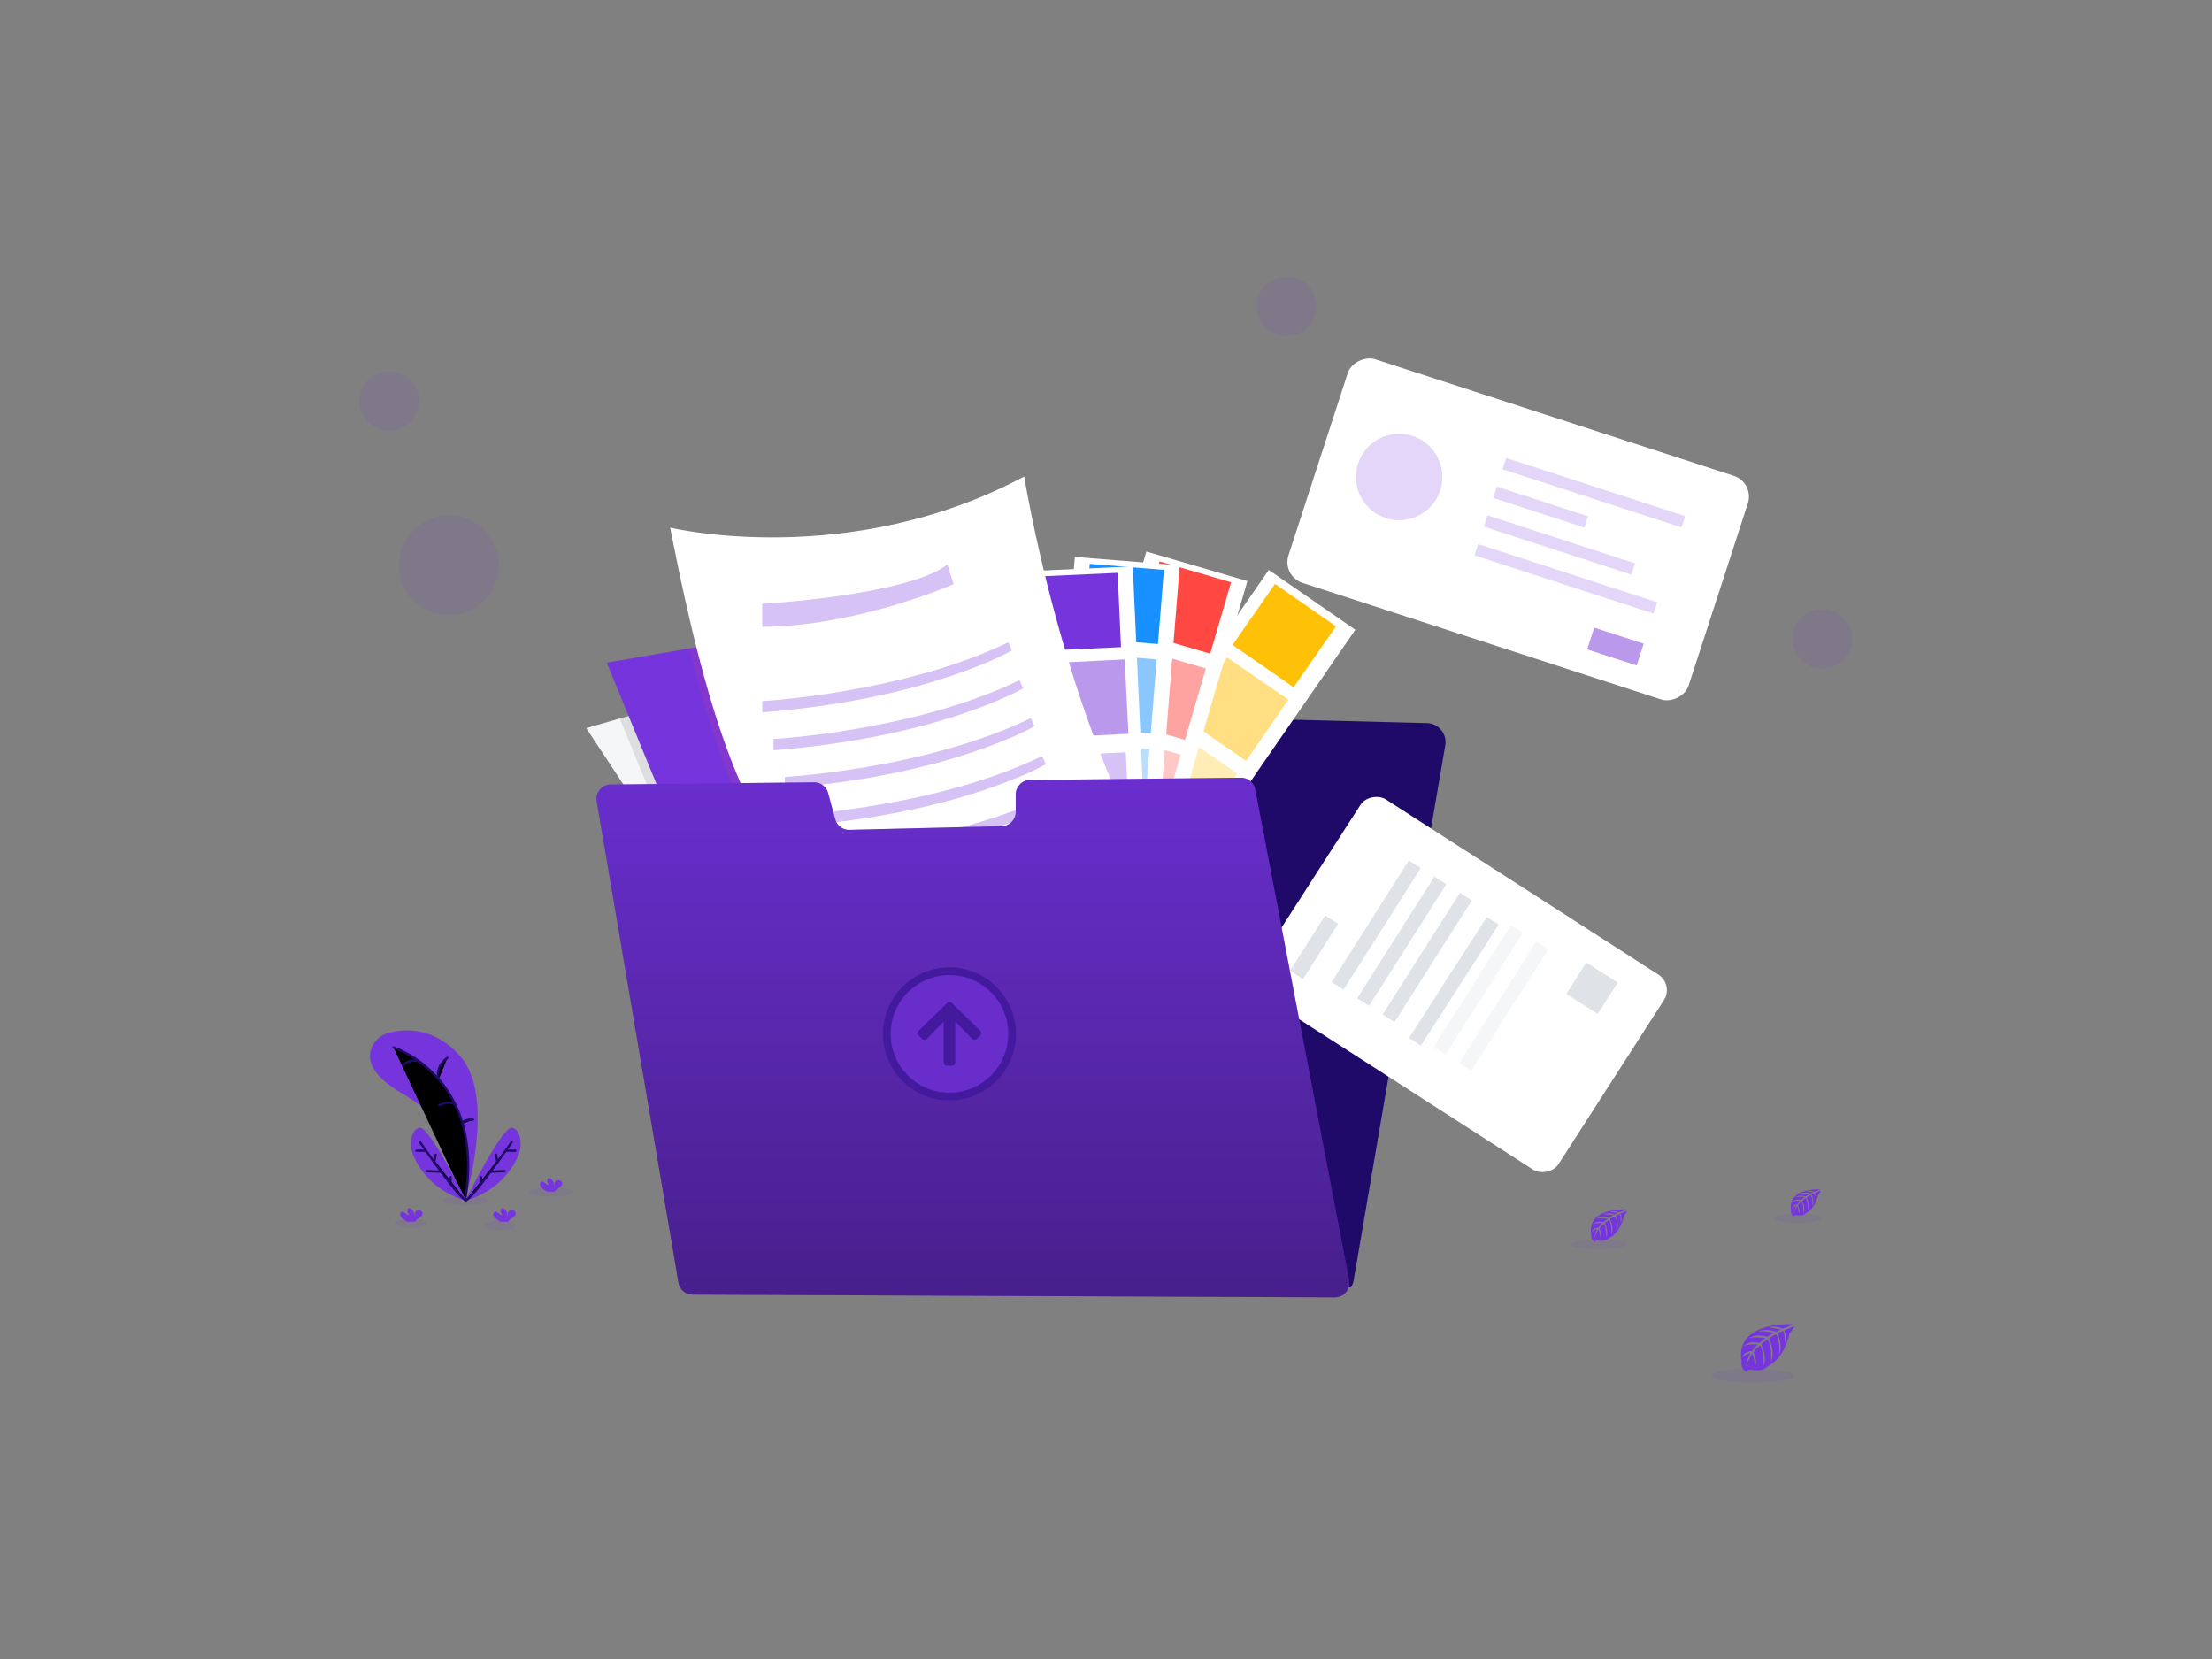 <svg  focusable="false" aria-hidden="true" viewBox="0 0 480 360" xmlns="http://www.w3.org/2000/svg"><rect x="0" y="0" width="480" height="360" fill="#808080" stroke="none"/><defs><linearGradient id="linearGradient-2" x1="30.113%" x2="30.113%" y1="0%" y2="100%"><stop offset="0%" stop-opacity="0"></stop><stop offset="100%"></stop></linearGradient></defs><path fill="#FF4842" fill-rule="nonzero" d="M293.006 206.192c-2.248 2.672-4.676 2.628-6.123 2.251l.054-1.384s5.979-2.733 5.827-2.159c-.057.215.057.733.242 1.292zM309.393 209.217c-3.818 2.206-6.058-.38-6.578-1.112.32-.84.801-2.204.703-2.592-.144-.577 5.827 2.155 5.827 2.155l.048 1.549zM305.303 187.204s3.632-2.093 4.425-1.151c.792.942-4.425 1.151-4.425 1.151zM307.497 188.355s-.598.299.721.681c1.318.383-.721-.681-.721-.681zM285.532 182.599c-.123.036 3.022 2.123 5.862.395-.012 0-5.154-.61-5.862-.395zM291.239 186.591s-.861 1.692-2.625 1.943c-1.764.251 2.625-1.943 2.625-1.943zM302.785 190.262s4.138 6.578 3.346 8.129c-.793 1.552-3.346-8.129-3.346-8.129zM294.62 216.416c0 .368 0 .712-.036.996-.107 1.33-3.381.828-3.381.828-2.99.416-4.066-1.019-4.422-2.392a5.444 5.444 0 01-.164-1.363 5.606 5.606 0 01.054-.819v-.272a1.998 1.998 0 011.859.379c1.331 1.08 3.095.252 3.095.252s1.294.107 1.793.538c.281.242.745-.341 1.098-.897.021.359.054 1.007.074 1.701.024.356.03.714.03 1.049z" opacity="0.05"></path><path fill="#FF4842" fill-rule="nonzero" d="M289.37 216.339s-.897.879-2.589-.479a5.444 5.444 0 01-.164-1.363c.864.658 2.466 1.842 2.753 1.842zM294.62 216.416a.67.67 0 01-.519.132.672.672 0 01-.452-.287c.348-.266.669-.566.956-.897.009.359.015.717.015 1.052zM301.637 217.032c0 .371 0 .715.033.996.108 1.333 3.382.828 3.382.828 2.989.419 4.066-1.017 4.421-2.392a5.728 5.728 0 00.111-2.182v-.272a2.024 2.024 0 00-1.862.379c-1.331 1.08-3.092.251-3.092.251s-1.294.111-1.794.542c-.281.242-.744-.341-1.094-.897a61.426 61.426 0 00-.078 1.701c-.024.35-.03.708-.027 1.046z" opacity="0.05"></path><path fill="#FF4842" fill-rule="nonzero" d="M306.887 216.949s.897.879 2.587-.479c.112-.444.169-.901.167-1.36-.867.655-2.47 1.839-2.754 1.839zM301.637 217.032a.67.67 0 00.969-.155 6.35 6.35 0 01-.957-.897c-.009.356-.014.714-.012 1.052zM319.614 106.269c.063-.138.123-.275.18-.41.057-.134.077-.209.11-.317-.11.237-.206.48-.29.727z" opacity="0.05"></path><path fill="#200A69" fill-rule="nonzero" d="M157.592 279.461a4.114 4.114 0 01-.917-3.131l13.196-107.979 1.094-8.97a4.142 4.142 0 014.078-3.635l38.654-.257a4.135 4.135 0 004.108-4.249l-.015-.409a4.14 4.14 0 014.135-4.279h40.619a4.134 4.134 0 014.098 4.682 4.137 4.137 0 003.995 4.682l39.01.996a4.13 4.13 0 013.97 4.831l-19.502 113.909-.368 2.152a4.042 4.042 0 01-.598 1.543l-135.557.114z"></path><path fill="#FFF" fill-rule="nonzero" d="M251.257 123.297L274.098 123.297 274.098 200.823 251.257 200.823z" transform="rotate(34.64 262.678 162.06)"></path><path fill="#FFC107" fill-rule="nonzero" d="M270.625 129.858L286.75 129.858 286.75 145.983 270.625 145.983z" transform="rotate(34.804 278.687 137.92)"></path><path fill="#FFC107" fill-rule="nonzero" d="M260.276 145.813L276.423 145.813 276.423 161.961 260.276 161.961z" opacity="0.5" transform="rotate(34.64 268.35 153.887)"></path><path fill="#FFC107" fill-rule="nonzero" d="M249.192 161.852L265.339 161.852 265.339 178 249.192 178z" opacity="0.3" transform="rotate(34.64 257.265 169.926)"></path><path fill="#FFF" fill-rule="nonzero" d="M237.473 121.334L260.314 121.334 260.314 198.568 237.473 198.568z" transform="rotate(16.29 248.893 159.951)"></path><path fill="#FF4842" fill-rule="nonzero" d="M249.053 123.762L265.201 123.762 265.201 139.909 249.053 139.909z" transform="rotate(16.29 257.127 131.835)"></path><path fill="#FF4842" fill-rule="nonzero" d="M243.584 142.474L259.732 142.474 259.732 158.621 243.584 158.621z" opacity="0.5" transform="rotate(16.29 251.658 150.547)"></path><path fill="#FF4842" fill-rule="nonzero" d="M238.116 161.183L254.264 161.183 254.264 177.33 238.116 177.33z" opacity="0.3" transform="rotate(16.29 246.19 169.256)"></path><path fill="#FFF" fill-rule="nonzero" d="M230.099 121.642L252.941 121.642 252.941 198.875 230.099 198.875z" transform="rotate(4.6 241.52 160.258)"></path><path fill="#1890FF" fill-rule="nonzero" d="M235.8 122.985L251.948 122.985 251.948 139.133 235.8 139.133z" transform="rotate(4.6 243.874 131.06)"></path><path fill="#1890FF" fill-rule="nonzero" d="M234.234 142.413L250.382 142.413 250.382 158.561 234.234 158.561z" opacity="0.5" transform="rotate(4.6 242.308 150.487)"></path><path fill="#1890FF" fill-rule="nonzero" d="M232.672 161.846L248.82 161.846 248.82 177.994 232.672 177.994z" opacity="0.3" transform="rotate(4.6 240.746 169.92)"></path><path fill="#FFF" fill-rule="nonzero" d="M224.737 123.385L247.578 123.385 247.578 200.618 224.737 200.618z" transform="rotate(-2.61 236.157 162.002)"></path><path fill="#7635dc" fill-rule="nonzero" d="M226.751 124.66L242.899 124.66 242.899 140.807 226.751 140.807z" transform="rotate(-2.61 234.825 132.734)"></path><path fill="#7635dc" fill-rule="nonzero" d="M228.306 143.479L244.473 143.479 244.473 159.647 228.306 159.647z" opacity="0.5" transform="rotate(-2.862 236.39 151.563)"></path><path fill="#7635dc" fill-rule="nonzero" d="M228.525 163.609L244.673 163.609 244.673 179.756 228.525 179.756z" opacity="0.3" transform="rotate(-2.61 236.599 171.683)"></path><path fill="#F4F6F8" fill-rule="nonzero" d="M232.679 225.726l-20.294 7.851-29.661 11.466c-1.121-2.093-2.771-4.921-4.813-8.297-7.026-11.642-18.65-29.75-29.001-45.665-11.66-17.938-21.696-33.075-21.696-33.075l7.265-2.093 59.346-17.23 38.854 87.043z"></path><path fill="#000" fill-rule="nonzero" d="M232.679 225.726l-20.294 7.851a152.535 152.535 0 01-34.484 3.169c-7.026-11.642-18.65-29.75-29-45.665l-14.42-35.18 59.343-17.218 38.855 87.043z" opacity="0.1"></path><path fill="#7635dc" fill-rule="nonzero" d="M247.777 220.841s-31.526 18.65-78.596 14.432l-37.525-91.486 17.984-3.091 62.168-10.677 35.279 89.043.69 1.779z"></path><path fill="#FF4842" fill-rule="nonzero" d="M247.075 219.074c-7.424.365-16.013.329-24.654-.702-9.351-1.101-18.757-3.367-26.82-7.523-6.742-3.471-12.506-7.247-17.532-11.776-13.074-11.759-21.164-28.579-28.429-58.365l62.168-10.677 35.267 89.043z" opacity="0.1"></path><path fill="#FFF" fill-rule="nonzero" d="M270.203 213.959s-23.239 4.55-46.894 1.749c-9.351-1.1-18.757-3.367-26.82-7.522-6.742-3.471-12.503-7.247-17.532-11.777-16.181-14.557-24.725-36.866-33.536-81.918 0 0 38.633 9.325 76.836-11.101-.012.015 12.865 80.373 47.946 110.569z"></path><path fill="#7635dc" fill-rule="nonzero" d="M165.405 131.03s31.416-1.776 40.187-8.548l1.331 4.276s-20.758 9.157-41.518 9.268v-4.996zM165.405 152.137s30.417-1.665 53.399-12.766l.777 1.776s-18.237 10.647-54.176 13.433v-2.443zM167.853 160.362s30.418-1.665 53.397-12.766l.777 1.776s-18.237 10.643-54.174 13.433v-2.443zM170.299 168.599s30.417-1.666 53.399-12.766l.774 1.775s-18.237 10.647-54.173 13.433v-2.442zM172.748 176.835s30.417-1.665 53.396-12.766l.777 1.776s-18.237 10.647-54.173 13.433v-2.443zM175.193 185.075s30.417-1.665 53.399-12.766l.774 1.776s-18.237 10.643-54.173 13.433v-2.443z" opacity="0.3"></path><path fill="#7635dc" fill-rule="nonzero" d="M389.069 287.344s-12.641-.762-11.152 8.097c0 0-.299 1.563 1.124 2.275 0 0 .021-.658 1.295-.434.454.077.916.099 1.375.066a2.832 2.832 0 001.677-.694c.468-.409 3.555-1.468 4.936-7.274 0 0 1.023-1.267.981-1.593l-2.132.897s.73 1.54.156 2.816c0 0-.069-2.759-.479-2.691-.083 0-1.109.533-1.109.533s1.253 2.69.299 4.628c0 0 .359-3.304-.699-4.434l-1.495.876s1.465 2.768.472 5.029c0 0 .254-3.465-.789-4.817l-1.361 1.062s1.379 2.729.539 4.604c0 0-.111-4.036-.835-4.341 0 0-1.195 1.049-1.369 1.494 0 0 .942 1.98.356 3.026 0 0-.359-2.691-.652-2.691 0 0-1.196 1.794-1.309 2.99 0 0 .051-1.818 1.022-3.172a3.593 3.593 0 00-1.818.942s.186-1.262 2.111-1.37c0 0 .981-1.351 1.241-1.435 0 0-1.914-.158-3.074.356 0 0 1.023-1.196 3.427-.649l1.342-1.094s-2.52-.347-3.588.036c0 0 1.229-1.052 3.95-.299l1.462-.873s-2.147-.463-3.426-.299c0 0 1.348-.729 3.856.06l1.044-.47s-1.573-.299-2.033-.358c-.461-.06-.488-.174-.488-.174a5.426 5.426 0 012.957.329s2.222-.813 2.186-.954z"></path><ellipse cx="380.363" cy="298.487" fill="#7635dc" fill-rule="nonzero" opacity="0.1" rx="8.945" ry="1.513"></ellipse><path fill="#7635dc" fill-rule="nonzero" d="M394.956 258.102s-7.125-.43-6.279 4.565a1.218 1.218 0 00.631 1.283s.015-.371.733-.245c.255.042.515.054.774.036.349-.023.681-.159.945-.389.264-.23 2.003-.828 2.783-4.102 0 0 .577-.714.553-.897l-1.196.511s.41.87.087 1.591c0 0-.039-1.558-.269-1.522-.048 0-.625.299-.625.299s.706 1.495.173 2.61c0 0 .204-1.862-.394-2.502l-.846.496s.825 1.561.266 2.834c0 0 .143-1.955-.446-2.714l-.765.598s.774 1.539.299 2.595c0 0-.063-2.275-.469-2.446a4.75 4.75 0 00-.775.834s.532 1.118.204 1.707c0 0-.204-1.515-.368-1.521 0 0-.67 1.001-.739 1.689a3.671 3.671 0 01.577-1.794 2.007 2.007 0 00-1.025.532s.104-.711 1.196-.771c0 0 .553-.763.699-.81 0 0-1.079-.09-1.734.2 0 0 .577-.67 1.932-.365l.759-.619s-1.423-.194-2.024.021c0 0 .694-.598 2.227-.161l.826-.494a7.445 7.445 0 00-1.935-.164s.763-.413 2.174.033l.598-.263s-.897-.177-1.148-.203c-.252-.027-.275-.099-.275-.099a3.078 3.078 0 011.668.185s1.232-.46 1.208-.538z"></path><ellipse cx="390.052" cy="264.383" fill="#7635dc" fill-rule="nonzero" opacity="0.1" rx="5.044" ry="1"></ellipse><path fill="#7635dc" fill-rule="nonzero" d="M352.896 262.437s-8.604-.52-7.588 5.51a1.47 1.47 0 00.763 1.549s0-.449.897-.299c.309.052.623.067.935.045a1.923 1.923 0 001.142-.473c.318-.279 2.419-.998 3.361-4.951 0 0 .697-.861.667-1.085l-1.468.622s.496 1.046.104 1.916c0 0-.048-1.877-.326-1.835-.056 0-.753.364-.753.364s.852 1.824.209 3.152c0 0 .245-2.249-.475-3.02l-1.023.598s.996 1.886.32 3.423c0 0 .174-2.359-.535-3.289l-.927.724s.939 1.857.365 3.133c0 0-.072-2.747-.565-2.954 0 0-.81.715-.933 1.008 0 0 .64 1.348.242 2.06 0 0-.245-1.83-.445-1.839 0 0-.804 1.214-.897 2.042.04-.768.28-1.512.697-2.159a2.427 2.427 0 00-1.235.643s.125-.858 1.435-.933c0 0 .667-.92.846-.974 0 0-1.303-.111-2.093.239 0 0 .694-.807 2.329-.44l.915-.747s-1.713-.233-2.442.024c0 0 .837-.715 2.69-.191l.996-.598s-1.462-.314-2.335-.201c0 0 .921-.496 2.625.042l.711-.32s-1.07-.209-1.384-.242c-.314-.033-.329-.119-.329-.119a3.69 3.69 0 012.012.221s1.519-.553 1.492-.646z"></path><ellipse cx="346.97" cy="270.022" fill="#7635dc" fill-rule="nonzero" opacity="0.1" rx="6.09" ry="1.028"></ellipse><rect width="51.026" height="91.312" x="303.926" y="69.211" fill="#FFF" fill-rule="nonzero" rx="4.737" transform="rotate(-71.99 329.44 114.867)"></rect><circle cx="303.613" cy="103.507" r="9.376" fill="#7635dc" fill-rule="nonzero" opacity="0.2"></circle><path fill="#7635dc" fill-rule="nonzero" d="M344.582 86.488L347.151 86.488 347.151 127.337 344.582 127.337z" opacity="0.2" transform="rotate(-71.99 345.867 106.913)"></path><path fill="#7635dc" fill-rule="nonzero" d="M333.028 99.637L335.597 99.637 335.597 120.446 333.028 120.446z" opacity="0.2" transform="rotate(-71.99 334.312 110.042)"></path><path fill="#7635dc" fill-rule="nonzero" d="M337.109 101.431L339.677 101.431 339.677 135.086 337.109 135.086z" opacity="0.2" transform="rotate(-71.99 338.393 118.259)"></path><path fill="#7635dc" fill-rule="nonzero" d="M338.505 105.174L341.074 105.174 341.074 146.023 338.505 146.023z" opacity="0.2" transform="rotate(-71.99 339.79 125.599)"></path><path fill="#7635dc" fill-rule="nonzero" d="M348.061 134.648L353.027 134.648 353.027 145.952 348.061 145.952z" opacity="0.5" transform="rotate(-71.99 350.544 140.3)"></path><rect width="50.3" height="78.305" x="291.549" y="174.486" fill="#FFF" fill-rule="nonzero" rx="4" transform="rotate(-57.265 316.7 213.638)"></rect><path fill="#DFE3E8" fill-rule="nonzero" d="M278.038 203.889L292.27 203.889 292.27 207.237 278.038 207.237z" transform="rotate(-57.57 285.154 205.563)"></path><path fill="#DFE3E8" fill-rule="nonzero" d="M283.008 199.202L314.263 199.202 314.263 202.272 283.008 202.272z" transform="rotate(-57.57 298.635 200.737)"></path><path fill="#DFE3E8" fill-rule="nonzero" d="M288.544 202.716L319.799 202.716 319.799 205.786 288.544 205.786z" transform="rotate(-57.57 304.171 204.251)"></path><path fill="#DFE3E8" fill-rule="nonzero" d="M294.079 206.236L325.334 206.236 325.334 209.306 294.079 209.306z" transform="rotate(-57.57 309.706 207.771)"></path><path fill="#DFE3E8" fill-rule="nonzero" d="M299.88 211.407L331.091 211.407 331.091 214.473 299.88 214.473z" transform="rotate(-57.265 315.485 212.94)"></path><path fill="#F4F6F8" fill-rule="nonzero" d="M305.15 213.269L336.405 213.269 336.405 216.339 305.15 216.339z" transform="rotate(-57.57 320.777 214.804)"></path><path fill="#F4F6F8" fill-rule="nonzero" d="M310.686 216.783L341.941 216.783 341.941 219.853 310.686 219.853z" transform="rotate(-57.57 326.313 218.318)"></path><path fill="#DFE3E8" fill-rule="nonzero" d="M341.418 210.407L349.511 210.407 349.511 218.5 341.418 218.5z" transform="rotate(-57.57 345.465 214.454)"></path><path fill="#7635dc" fill-rule="nonzero" d="M269.277 168.76l-45.767.493a3.127 3.127 0 00-3.094 3.125v3.782a3.127 3.127 0 01-3.05 3.124l-33.024.792a3.124 3.124 0 01-3.095-2.308l-1.551-5.701a3.124 3.124 0 00-3.053-2.308l-44.113.475a3.125 3.125 0 00-3.05 3.648l17.747 104.449a3.129 3.129 0 003.071 2.604l139.363.598a3.129 3.129 0 003.082-3.714l-20.366-106.521a3.125 3.125 0 00-3.1-2.538z"></path><path fill="#431A9E" fill-rule="nonzero" d="M269.277 168.76l-45.767.493a3.127 3.127 0 00-3.094 3.125v3.782a3.127 3.127 0 01-3.05 3.124l-33.024.792a3.124 3.124 0 01-3.095-2.308l-1.551-5.701a3.124 3.124 0 00-3.053-2.308l-44.113.475a3.125 3.125 0 00-3.05 3.648l17.747 104.449a3.129 3.129 0 003.071 2.604l139.363.598a3.129 3.129 0 003.082-3.714l-20.366-106.521a3.125 3.125 0 00-3.1-2.538z" opacity="0.243"></path><path fill="url(#linearGradient-2)" fill-rule="nonzero" d="M269.277 168.76l-45.767.493a3.127 3.127 0 00-3.094 3.125v3.782a3.127 3.127 0 01-3.05 3.124l-33.024.792a3.124 3.124 0 01-3.095-2.308l-1.551-5.701a3.124 3.124 0 00-3.053-2.308l-44.113.475a3.125 3.125 0 00-3.05 3.648l17.747 104.449a3.129 3.129 0 003.071 2.604l139.363.598a3.129 3.129 0 003.082-3.714l-20.366-106.521a3.125 3.125 0 00-3.1-2.538z" opacity="0.32"></path><ellipse cx="119.593" cy="258.664" fill="#7635dc" fill-rule="nonzero" opacity="0.1" rx="4.846" ry="1"></ellipse><ellipse cx="101.03" cy="260.545" fill="#7635dc" fill-rule="nonzero" opacity="0.1" rx="4.846" ry="1"></ellipse><ellipse cx="108.459" cy="265.905" fill="#7635dc" fill-rule="nonzero" opacity="0.1" rx="3.444" ry="1"></ellipse><ellipse cx="89.193" cy="265.433" fill="#7635dc" fill-rule="nonzero" opacity="0.1" rx="3.444" ry="1"></ellipse><path fill="#7635dc" fill-rule="nonzero" d="M100.925 260.398s6.796-22.279-1.064-31.204c-5.881-6.676-12.557-5.877-15.547-5.052a5.528 5.528 0 00-3.564 2.963c-1.046 2.254-.858 5.913 6.521 10.186 12.35 7.151 13.119 16.96 13.119 16.96l.535 6.147z"></path><path stroke="#200A69" stroke-linecap="round" stroke-width="0.5" d="M85.382 227.302s20.031 6.278 15.546 33.096M97.083 229.547s-2.76 1.86-1.88 4.655M87.39 231.203s1.687-1.716 3.741-.768M95.31 239.832s2.963-1.495 3.728.379M102.638 242.962s-2.224-.176-2.263.897"></path><path fill="#7635dc" fill-rule="nonzero" d="M101.2 260.575s-7.961-16.193-10.147-15.846c-1.037.17-1.516 1.196-1.734 2.218a6.516 6.516 0 00.434 3.941c1.13 2.601 4.165 7.519 11.447 9.687z"></path><path stroke="#200A69" stroke-linecap="round" stroke-width="0.5" d="M91.113 247.808s8.353 12.115 9.968 12.647"></path><path stroke="#200A69" stroke-linecap="round" stroke-width="0.5" d="M90.344 249.701L92.293 249.701"></path><path stroke="#200A69" stroke-linecap="round" stroke-width="0.5" d="M92.68 254.132L95.738 254.263"></path><path stroke="#200A69" stroke-linecap="round" stroke-width="0.5" d="M94.542 250.586L94.21 252.179"></path><path stroke="#200A69" stroke-linecap="round" stroke-width="0.5" d="M97.792 255.432L97.732 256.879"></path><path fill="#7635dc" fill-rule="nonzero" d="M100.964 260.575s7.959-16.193 10.144-15.846c1.041.17 1.519 1.196 1.734 2.218a6.514 6.514 0 01-.433 3.941c-1.13 2.601-4.168 7.519-11.445 9.687z"></path><path stroke="#200A69" stroke-linecap="round" stroke-width="0.5" d="M111.051 247.808s-8.371 12.115-9.97 12.647"></path><path stroke="#200A69" stroke-linecap="round" stroke-width="0.5" d="M111.82 249.701L109.871 249.701"></path><path stroke="#200A69" stroke-linecap="round" stroke-width="0.5" d="M109.485 254.132L106.426 254.263"></path><path stroke="#200A69" stroke-linecap="round" stroke-width="0.5" d="M107.622 250.586L107.954 252.179"></path><path stroke="#200A69" stroke-linecap="round" stroke-width="0.5" d="M104.372 255.432L104.432 256.879"></path><path fill="#7635dc" fill-rule="nonzero" d="M87.295 264.357a1.375 1.375 0 01-.452-.685.599.599 0 01.317-.697c.3-.11.598.09.837.299.24.21.512.431.81.38a1.237 1.237 0 01-.382-1.16.47.47 0 01.105-.236c.161-.174.454-.099.648.039.598.43.787 1.264.79 2.018.03-.277.03-.555 0-.831a.853.853 0 01.334-.727.938.938 0 01.476-.114.988.988 0 01.774.222.767.767 0 01-.03.947c-.229.257-.5.474-.801.64a1.805 1.805 0 00-.571.547.399.399 0 00-.042.096h-1.74a4.826 4.826 0 01-1.073-.738zM117.626 257.833a1.355 1.355 0 01-.452-.682.599.599 0 01.314-.696c.299-.111.598.089.837.299.239.209.509.436.817.391a1.236 1.236 0 01-.386-1.157.472.472 0 01.107-.236c.162-.173.455-.099.649.036.613.433.787 1.268.79 2.021a4.008 4.008 0 000-.834.852.852 0 01.299-.736.955.955 0 01.475-.11.998.998 0 01.774.218.768.768 0 01-.033.951 2.996 2.996 0 01-.798.64 1.767 1.767 0 00-.571.544.499.499 0 00-.042.098h-1.701a4.78 4.78 0 01-1.079-.747zM107.518 264.357a1.406 1.406 0 01-.455-.685.6.6 0 01.317-.697c.299-.11.598.09.837.299.239.21.505.437.816.395a1.247 1.247 0 01-.385-1.16.472.472 0 01.107-.236c.162-.174.455-.099.649.039.613.43.783 1.264.789 2.018.03-.277.03-.555 0-.832a.855.855 0 01.314-.735.93.93 0 01.476-.114.988.988 0 01.774.222.764.764 0 01-.033.947 3.028 3.028 0 01-.798.64 1.798 1.798 0 00-.571.547.411.411 0 00-.042.096h-1.734c-.385-.2-.742-.45-1.061-.744z"></path><circle cx="84.467" cy="87.003" r="6.467" fill="#7635dc" fill-rule="nonzero" opacity="0.1"></circle><circle cx="395.425" cy="138.681" r="6.467" fill="#7635dc" fill-rule="nonzero" opacity="0.1"></circle><circle cx="279.178" cy="66.467" r="6.467" fill="#7635dc" fill-rule="nonzero" opacity="0.1"></circle><circle cx="97.4" cy="122.68" r="10.838" fill="#7635dc" fill-rule="nonzero" opacity="0.1"></circle><path fill="#431A9E" fill-rule="nonzero" d="M206.029 209.911c-7.975 0-14.44 6.465-14.44 14.44s6.465 14.44 14.44 14.44 14.44-6.465 14.44-14.44-6.465-14.44-14.44-14.44z"></path><path fill="#7635dc" fill-rule="nonzero" d="M206.029 211.59c7.047 0 12.761 5.714 12.761 12.761 0 7.048-5.714 12.761-12.761 12.761-7.048 0-12.761-5.713-12.761-12.761.006-7.045 5.716-12.754 12.761-12.761" opacity="0.72"></path><path fill="#431A9E" fill-rule="nonzero" d="M200.058 225.406l-.699-.681a.721.721 0 010-1.065l6.127-5.984a.753.753 0 01.546-.231c.206 0 .404.083.545.231l6.127 5.978a.733.733 0 010 1.065l-.699.682a.768.768 0 01-1.091 0l-3.622-3.727v8.843a.725.725 0 01-.219.523.76.76 0 01-.534.217h-1.009a.75.75 0 01-.759-.74v-8.832l-3.622 3.726a.768.768 0 01-1.091-.005z"></path></svg>